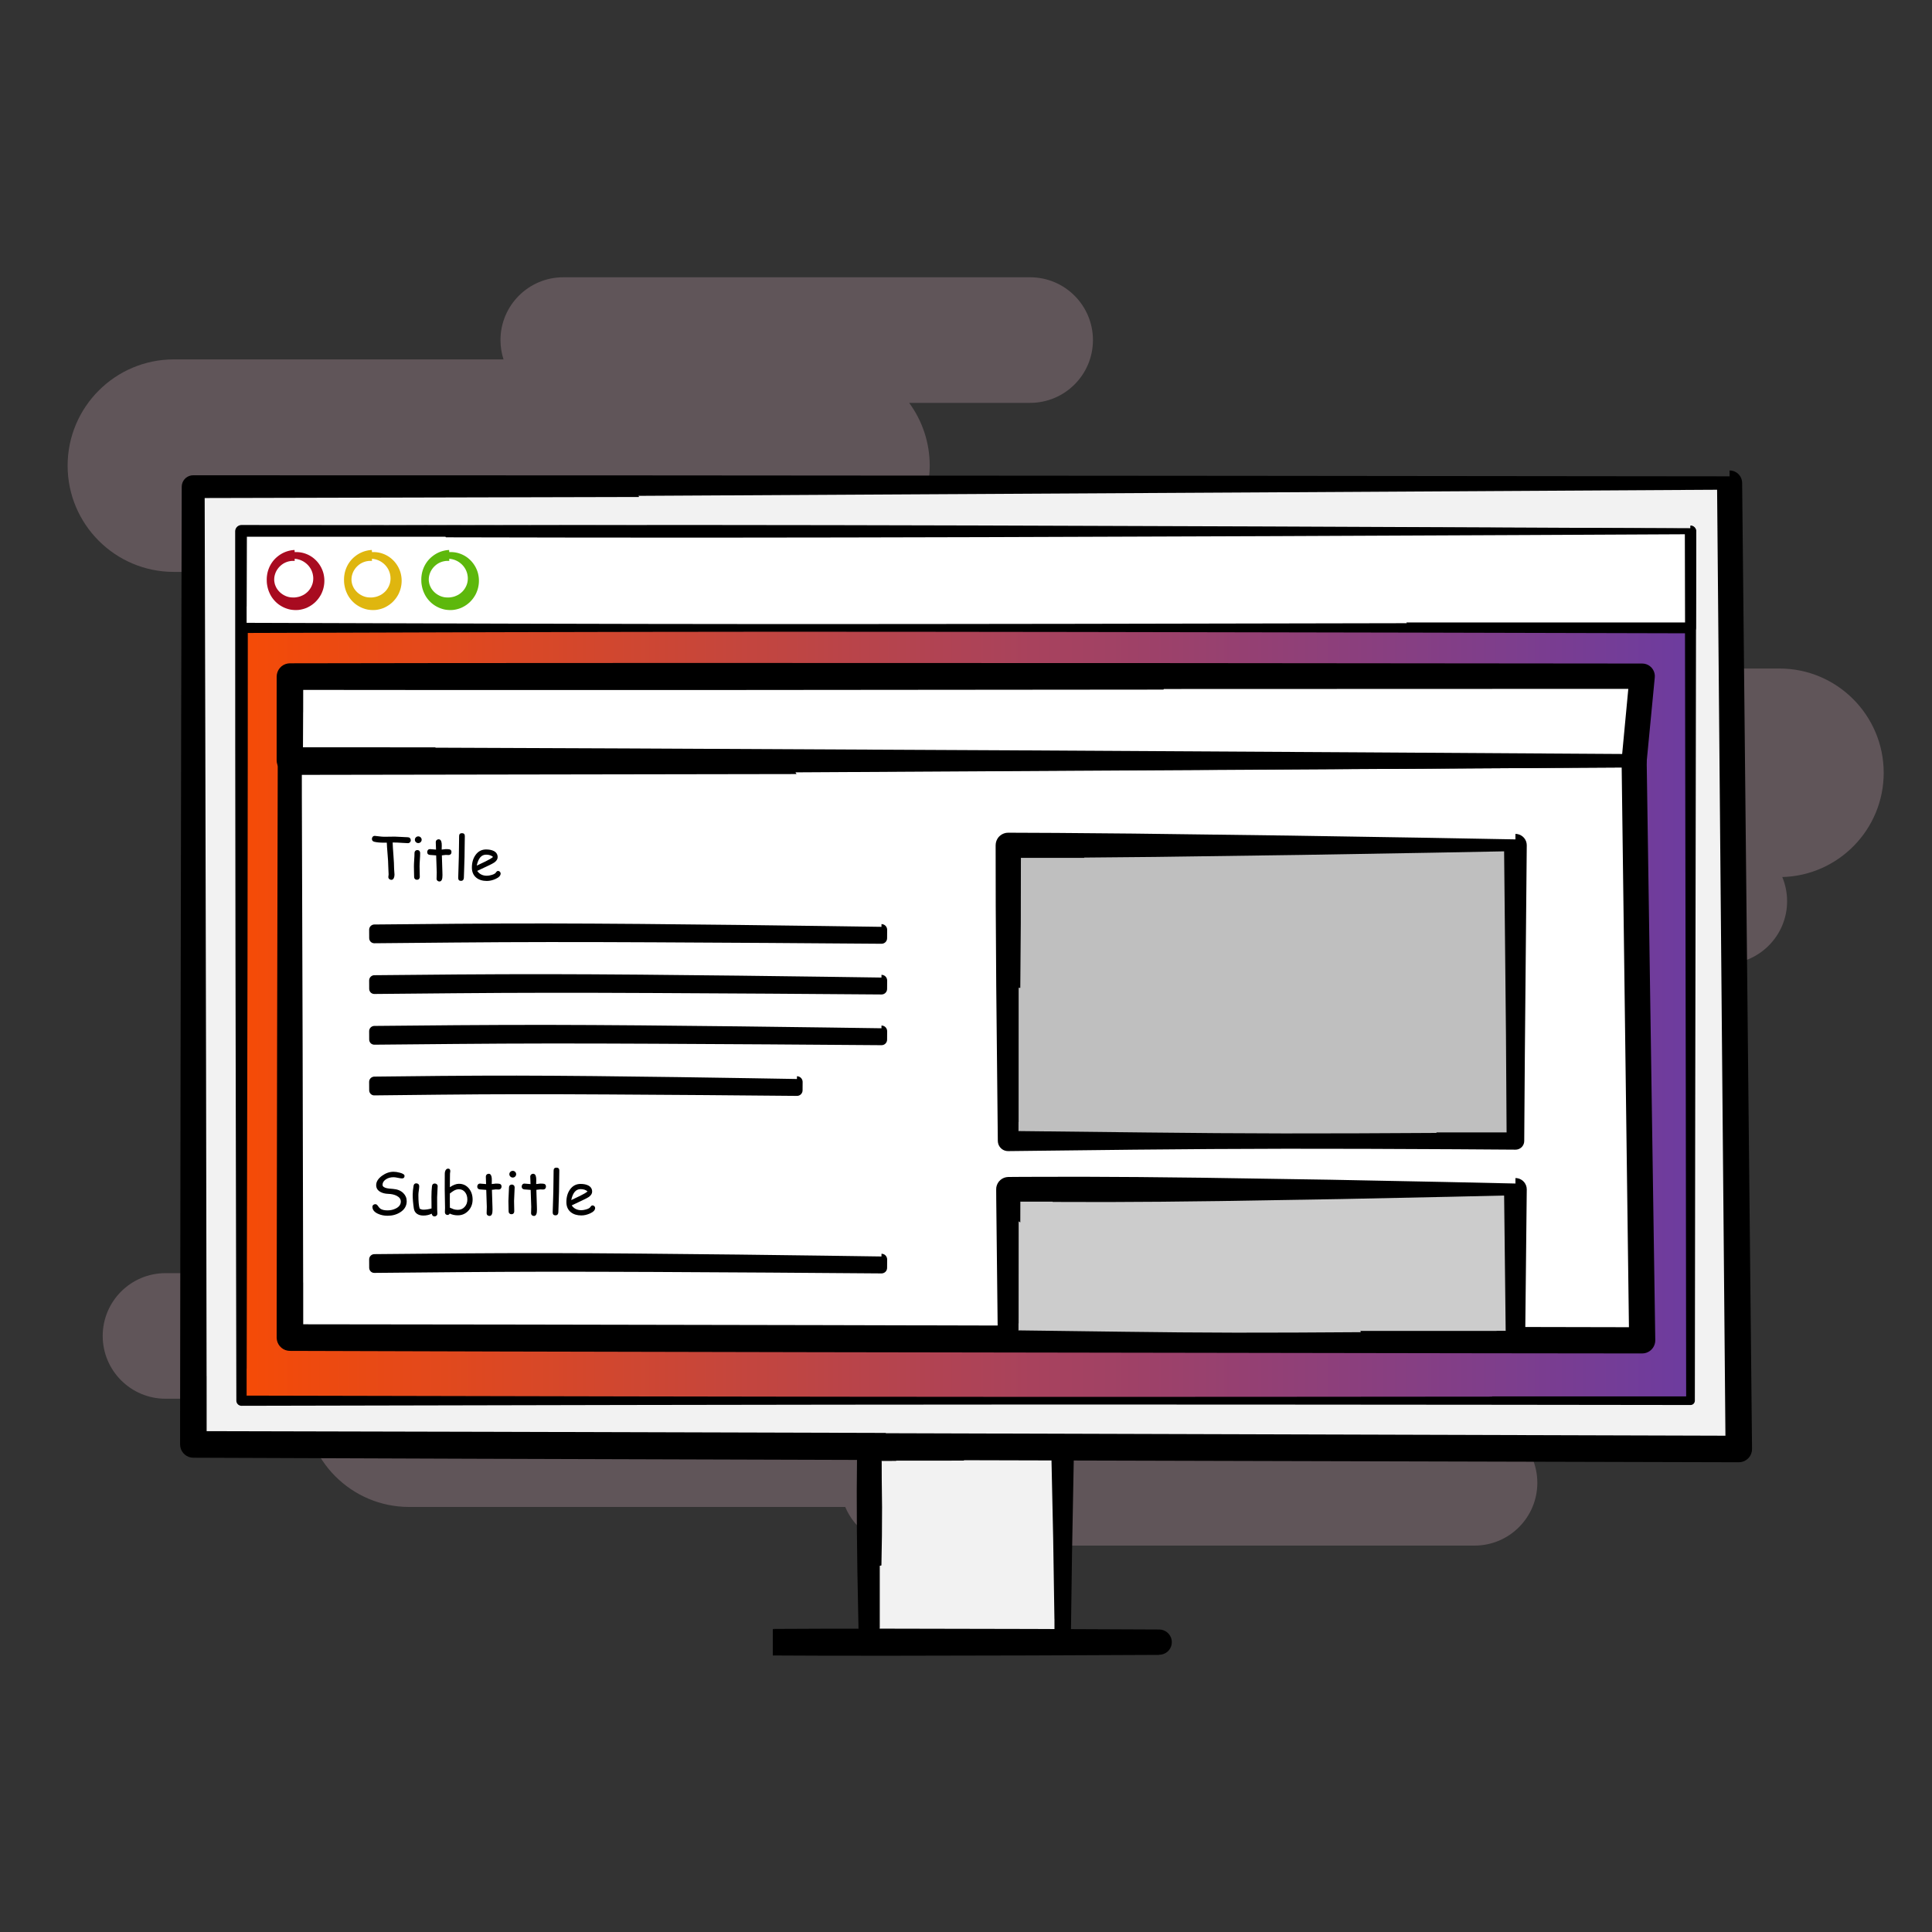 <?xml version="1.0" encoding="UTF-8" standalone="no"?><!DOCTYPE svg PUBLIC "-//W3C//DTD SVG 1.1//EN" "http://www.w3.org/Graphics/SVG/1.1/DTD/svg11.dtd"><svg width="100%" height="100%" viewBox="0 0 100 100" version="1.1" xmlns="http://www.w3.org/2000/svg" xmlns:xlink="http://www.w3.org/1999/xlink" xml:space="preserve" xmlns:serif="http://www.serif.com/" style="fill-rule:evenodd;clip-rule:evenodd;stroke-linejoin:round;stroke-miterlimit:2;"><rect x="0" y="0" width="100" height="100" fill="#333333" stroke="none"/><rect id="_9" serif:id="9" x="0" y="0" width="100" height="100" style="fill:none;"/><path d="M57.213,65.898c1.794,0 3.25,1.456 3.25,3.25c0,1.793 -1.456,3.25 -3.25,3.25l-6.217,0c0.003,0.068 0.004,0.136 0.004,0.204c0,0.306 -0.025,0.606 -0.074,0.898l25.396,0c1.794,0 3.25,1.456 3.25,3.25c0,1.794 -1.456,3.25 -3.25,3.25l-29.572,0c-1.351,0 -2.51,-0.826 -3.001,-2l-22.572,0c-2.979,0 -5.398,-2.419 -5.398,-5.398c0,-0.068 0.001,-0.136 0.004,-0.204l-7.217,0c-1.794,0 -3.25,-1.457 -3.25,-3.25c0,-1.794 1.456,-3.25 3.25,-3.25l48.647,0Z" style="fill:#c8a3b0;fill-opacity:0.3;"/><path d="M92.102,34.602c2.979,0 5.398,2.419 5.398,5.398c0,2.93 -2.339,5.318 -5.25,5.396c0.161,0.385 0.25,0.808 0.25,1.252c0,1.793 -1.456,3.25 -3.25,3.25l-48.647,0c-1.794,0 -3.25,-1.457 -3.25,-3.25c0,-1.794 1.456,-3.25 3.25,-3.25l2.954,0c-0.753,-0.928 -1.204,-2.111 -1.204,-3.398c0,-2.979 2.418,-5.398 5.397,-5.398l44.352,0Z" style="fill:#c8a3b0;fill-opacity:0.3;"/><path d="M53.321,14.352c1.794,0 3.25,1.457 3.25,3.25c0,1.794 -1.456,3.25 -3.25,3.25l-6.263,0c0.669,0.911 1.064,2.035 1.064,3.25c0,3.036 -2.465,5.5 -5.5,5.5l-33.622,0c-3.036,0 -5.5,-2.464 -5.5,-5.5c0,-3.035 2.464,-5.5 5.5,-5.5l17.062,0c-0.102,-0.315 -0.157,-0.651 -0.157,-1c0,-1.793 1.456,-3.25 3.25,-3.25l24.166,0Z" style="fill:#c8a3b0;fill-opacity:0.3;"/><rect x="45" y="75" width="10" height="10" style="fill:#f2f2f2;"/><path d="M55.102,74.421l0.099,0.027l0.093,0.043l0.084,0.059l0.072,0.072l0.059,0.084l0.043,0.093l0.027,0.099l0.009,0.102l-0.1,5.372l-0.064,4.628l-0.005,0.036l-0.004,0.037l-0.021,0.07l-0.033,0.066l-0.043,0.058l-0.052,0.05l0,0l-0.06,0.04l-0.066,0.028l-0.069,0.017l-0.071,0.004l-0.543,-0.004l-2.238,-0.005l-2.095,0.015l-2.143,0.032l-2.981,0.063l-0.089,-0.003l-0.088,-0.019l-0.084,-0.033l-0.077,-0.049l-0.068,-0.062l-0.001,0l-0.053,-0.068l-0.004,-0.005l-0.044,-0.083l-0.029,-0.09l-0.013,-0.095l-0.072,-3.632l-0.026,-2.124l-0.007,-2.067l0.017,-2.055l0.002,-0.122l0.013,-0.11l0.032,-0.105l0.05,-0.097l0.065,-0.087l0.078,-0.075l0.001,0.001l0.09,-0.058l0.098,-0.042l0.104,-0.024l0.063,-0.003l0.042,-0.001l4.037,0.101l3.613,0.113l2.233,0.079l0.117,0.004l0,-0.284l0.102,0.009Zm-2.156,0.966l-3.096,0.113l0.055,0.101l-3.523,0.003l0.012,0.013l-0.775,0.002l0.017,0.017l0.002,0.883l0.017,1.489l-0.007,1.484l-0.026,1.534l-0.086,0.02l0,3.209l-0.005,0.004l-0.001,0.211l-0.023,0.023l3.01,0.063l1.615,0.032l1.594,0.015l1.699,-0.005l-0.009,-0.012l1.17,0l-0.007,-0.007l-0.001,-0.781l-0.002,-0.002l-0.064,-4.151l-0.093,-4.317l-1.473,0.059Z"/><path d="M53.286,84.314l6.714,0.029l0.114,0.01l0.11,0.03l0.104,0.049l0.093,0.066l0.081,0.081l0.065,0.094l0.048,0.103l0.029,0.11l0.009,0.114l-0.01,0.113l-0.03,0.11l-0.048,0.103l-0.066,0.093l-0.08,0.08l-0.093,0.065l-0.103,0.047l-0.11,0.029l-0.113,0.01l0,0.007l-6.714,0.029l-7.276,0.015l-3.461,-0.003l-2.547,-0.011l-0.002,0l0,-1.362l0.129,0.001l-0.01,-0.003l-0.119,-0.01l0.002,0l2.547,-0.011l3.461,-0.003l7.276,0.015Z"/><path d="M89.523,25l-79.523,0.188l0.008,49.575l79.992,0.237l-0.477,-50Z" style="fill:#f2f2f2;"/><path d="M88.567,25.351l-23.765,0.138l-31.76,0.176l0.043,0.059l-22.494,0.054l0.003,0.003l0.032,12.172l0.039,17.019l0.028,16.262l0.002,-0.001l0.001,2.844l0,-0.001l14.734,0.034l20.42,0.058l-0.002,0.015l42.946,0.127l0,0l0.514,0.002l0,0.001l-0.431,-48.964l-0.31,0.002Zm1.067,-0.991l0.109,0.029l0.102,0.047l0.093,0.064l0.08,0.079l0.066,0.092l0.048,0.102l0.03,0.109l0.011,0.112l0.512,49.999l-0.007,0.109l-0.025,0.105l-0.04,0.101l-0.056,0.093l-0.07,0.082l-0.083,0.071l0,0l-0.092,0.057l-0.065,0.027l-0.035,0.015l-0.106,0.025l-0.108,0.008l-44.327,-0.117l-21.309,-0.065l-14.356,-0.053l-0.119,-0.011l-0.116,-0.031l-0.108,-0.051l-0.098,-0.069l-0.084,-0.085l0,0l-0.068,-0.098l-0.051,-0.109l-0.03,-0.115l-0.011,-0.119l0.001,-2.048l0.023,-17.409l0.033,-18.174l0.028,-11.944l0.01,-0.102l0.027,-0.1l0.044,-0.093l0.06,-0.084l0.072,-0.073l0.001,0l0.084,-0.058l0.093,-0.043l0.099,-0.027l0.103,-0.008l21.948,0.005l32.407,0.024l24.195,0.025l0.974,0.001l0,0.345l-0.001,-0.649l0.112,0.009Z"/><rect x="12.5" y="27.5" width="75" height="45" style="fill:url(#_Linear1);"/><path d="M86.863,27.654l-12.149,0.039l-19.631,0.057l-22.393,0.052l-10.966,0.017l0.006,0.007l-8.904,0l0.001,0.001l0,1.232l-0.003,10.099l-0.013,10.38l-0.043,21.305l-0.003,0.002l0,1.39l-0.001,0.001l20.073,0.042l10.564,0.016l10.329,0.008l11.037,-0.003l12.467,-0.01l-0.009,-0.013l10.051,0l-0.001,-0.001l-0.019,-15.633l-0.05,-28.989l-0.343,0.001Zm0.688,-0.443l0.049,0.013l0.047,0.022l0.042,0.029l0.036,0.036l0.029,0.042l0.022,0.047l0.013,0.049l0.005,0.051l-0.05,29.626l-0.019,15.374l-0.004,0.039l-0.01,0.038l-0.017,0.035l-0.022,0.032l-0.028,0.028l0,0l-0.032,0.022l-0.036,0.016l-0.037,0.01l-0.039,0.003l-9.747,-0.012l-12.709,-0.01l-11.245,-0.003l-10.525,0.008l-10.772,0.016l-20.002,0.042l-0.046,-0.004l-0.044,-0.012l-0.042,-0.019l-0.038,-0.026l-0.033,-0.033l0,0l-0.027,-0.037l-0.019,-0.042l-0.013,-0.045l-0.004,-0.046l-0.002,-0.938l-0.043,-22.044l-0.013,-10.768l-0.003,-10.478l0,-0.772l0.005,-0.057l0.015,-0.055l0.024,-0.051l0.033,-0.047l0.04,-0.04l0,0l0.047,-0.032l0.051,-0.024l0.055,-0.015l0.057,-0.005l8.502,0.007l11.099,0.017l22.657,0.052l19.838,0.057l12.261,0.039l0.643,0.002l0,-0.142l0.051,0.005Z"/><path d="M84.583,39.375l-69.583,0.113l0.007,29.745l69.993,0.142l-0.417,-30Z" style="fill:#fff;"/><path d="M83.848,39.725l-18.269,0.111l-24.406,0.141l0.056,0.088l-25.609,0.042l0.003,0.003l0.001,1.129l0.04,12.874l0.028,12.278l0.002,-0.002l0.001,2.157l0.001,-0.001l11.297,0.014l15.668,0.029l32.952,0.082l0.006,0.008l8.694,0.018l0.001,0.001l-0.376,-28.973l-0.09,0.001Zm0.846,-0.99l0.108,0.029l0.103,0.047l0.092,0.064l0.08,0.078l0.065,0.092l0.049,0.101l0.03,0.108l0.011,0.112l0.445,30l-0.007,0.107l-0.024,0.104l-0.04,0.1l-0.055,0.092l-0.069,0.082l0,0l-0.081,0.071l-0.091,0.056l-0.1,0.042l-0.104,0.025l-0.107,0.009l-8.108,-0.009l-34.592,-0.056l-16.453,-0.036l-10.84,-0.032l-0.12,-0.011l-0.115,-0.031l-0.109,-0.051l-0.097,-0.069l-0.085,-0.085l0,0l-0.068,-0.098l-0.051,-0.109l-0.03,-0.115l-0.011,-0.119l0.001,-1.418l0.022,-13.748l0.033,-14.353l0.001,-0.226l0.01,-0.108l0.029,-0.104l0.046,-0.098l0.062,-0.088l0.077,-0.077l0,0.001l0.089,-0.062l0.098,-0.045l0.104,-0.027l0.107,-0.009l25.211,0.045l24.975,0.06l18.647,0.052l0.75,0.002l0.001,0.345l-0.001,-0.649l0.112,0.009Z"/><rect x="12.5" y="27.5" width="75" height="5" style="fill:#fff;"/><path d="M87.075,27.654l-8.099,0.039l-13.087,0.057l-14.929,0.052l-7.311,0.017l-6.76,0.008l-6.806,-0.003l-7.002,-0.013l-0.027,-0.031l-10.274,0l-0.001,-0.001l-0.011,3.616l-0.003,0.002l0,0.838l-0.002,0.002l13.369,0.041l7.037,0.016l6.884,0.008l7.359,-0.003l8.315,-0.01l17.09,-0.033l-0.023,-0.037l14.425,0l-0.001,-0.001l-0.011,-4.564l-0.132,0Zm0.476,-0.443l0.049,0.013l0.047,0.022l0.042,0.029l0.036,0.036l0.029,0.042l0.022,0.047l0.013,0.049l0.005,0.051l-0.012,5l-0.004,0.049l-0.013,0.047l-0.021,0.045l-0.029,0.04l-0.034,0.034l0,0l-0.041,0.028l-0.044,0.02l-0.047,0.013l-0.049,0.004l-14.228,-0.036l-17.438,-0.033l-8.472,-0.01l-7.497,-0.003l-7.017,0.008l-7.181,0.016l-13.167,0.041l-0.046,-0.003l-0.044,-0.012l-0.042,-0.019l-0.038,-0.026l-0.033,-0.033l0,0l-0.027,-0.037l-0.02,-0.042l-0.012,-0.045l-0.004,-0.046l-0.002,-0.634l-0.011,-4.366l0.004,-0.048l0.012,-0.048l0.021,-0.044l0.027,-0.04l0.035,-0.035l0,0l0.04,-0.028l0.044,-0.021l0.047,-0.013l0.049,-0.005l9.881,-0.029l7.069,-0.013l6.878,-0.003l6.84,0.008l7.4,0.017l15.104,0.052l13.225,0.057l8.175,0.039l0.428,0.002l0,-0.142l0.051,0.005Z"/><path d="M15.25,28.526l0.002,0.051l0.029,-0.001l0.006,0l0.036,-0.001l0.037,0l0.036,0.001l0.036,0.003l0.036,0.003l0.036,0.003l0.036,0.005l0.035,0.006l0.035,0.006l0.035,0.008l0.035,0.008l0.035,0.009l0.034,0.01l0.034,0.011l0.033,0.012l0.033,0.012l0.033,0.013l0.033,0.014l0.032,0.015l0.032,0.016l0.031,0.016l0.031,0.017l0.014,0.008l0.017,0.01l0.03,0.019l0.03,0.019l0.029,0.02l0.029,0.021l0.028,0.022l0.028,0.022l0.027,0.023l0.026,0.024l0.027,0.024l0.025,0.025l0.025,0.025l0.025,0.026l0.023,0.027l0.024,0.028l0.022,0.028l0.022,0.028l0.021,0.029l0.021,0.03l0.02,0.031l0.019,0.03l0.019,0.032l0.018,0.032l0.017,0.032l0.016,0.033l0.016,0.034l0.015,0.034l0.014,0.034l0.013,0.035l0.013,0.036l0.009,0.028l0.002,0.008l0.011,0.036l0.009,0.037l0.009,0.037l0.007,0.038l0.007,0.037l0.006,0.039l0.005,0.038l0.004,0.039l0.003,0.039l0.002,0.04l0.001,0.04l0,0.039l-0.001,0.039l-0.002,0.039l-0.003,0.039l-0.004,0.039l-0.005,0.039l-0.006,0.038l-0.007,0.038l-0.007,0.038l-0.009,0.037l-0.009,0.037l-0.011,0.037l-0.011,0.037l-0.013,0.036l-0.013,0.036l-0.014,0.035l-0.014,0.035l-0.016,0.035l-0.016,0.034l-0.007,0.013l-0.011,0.021l-0.018,0.033l-0.02,0.032l-0.02,0.032l-0.02,0.032l-0.022,0.031l-0.022,0.031l-0.023,0.03l-0.024,0.029l-0.024,0.029l-0.025,0.028l-0.026,0.028l-0.026,0.027l-0.027,0.027l-0.028,0.026l-0.005,0.004l-0.024,0.02l-0.029,0.025l-0.03,0.023l-0.03,0.023l-0.031,0.022l-0.032,0.021l-0.032,0.021l-0.033,0.02l-0.033,0.019l-0.034,0.018l-0.034,0.018l-0.035,0.017l-0.035,0.016l-0.01,0.004l-0.026,0.01l-0.036,0.013l-0.037,0.013l-0.038,0.012l-0.037,0.01l-0.038,0.01l-0.039,0.009l-0.038,0.008l-0.039,0.007l-0.039,0.006l-0.04,0.005l-0.003,0l-0.037,0.003l-0.04,0.002l-0.04,0.001l-0.04,0l-0.041,-0.001l-0.04,-0.002l-0.041,-0.003l-0.039,-0.004l-0.04,-0.005l-0.039,-0.006l-0.013,-0.002l-0.026,-0.005l-0.038,-0.009l-0.038,-0.009l-0.038,-0.011l-0.037,-0.012l-0.036,-0.012l-0.036,-0.013l-0.036,-0.014l-0.035,-0.015l-0.034,-0.015l-0.034,-0.017l-0.034,-0.017l-0.033,-0.018l-0.032,-0.019l-0.032,-0.019l-0.031,-0.02l-0.031,-0.021l-0.03,-0.021l-0.029,-0.022l-0.029,-0.023l-0.025,-0.021l-0.003,-0.003l-0.028,-0.024l-0.026,-0.025l-0.026,-0.025l-0.026,-0.026l-0.024,-0.027l-0.024,-0.027l-0.024,-0.027l-0.022,-0.028l-0.022,-0.029l-0.022,-0.029l-0.02,-0.029l-0.02,-0.03l-0.019,-0.031l-0.018,-0.03l-0.018,-0.032l-0.016,-0.031l-0.016,-0.032l-0.015,-0.033l-0.015,-0.032l-0.005,-0.014l-0.009,-0.019l-0.013,-0.033l-0.012,-0.034l-0.012,-0.034l-0.011,-0.034l-0.01,-0.034l-0.009,-0.035l-0.009,-0.035l-0.007,-0.035l-0.003,-0.015l-0.004,-0.02l-0.007,-0.036l-0.006,-0.036l-0.005,-0.036l-0.004,-0.036l-0.003,-0.036l-0.002,-0.037l-0.001,-0.037l0,-0.027l-0.001,-0.01l-0.001,-0.037l0.001,-0.037l0.001,-0.037l0.002,-0.037l0.003,-0.036l0.004,-0.037l0.005,-0.036l0.002,-0.018l0.003,-0.018l0.006,-0.035l0.007,-0.036l0.007,-0.035l0.009,-0.035l0.009,-0.034l0.01,-0.034l0.011,-0.034l0.012,-0.034l0.012,-0.033l0.005,-0.011l0.008,-0.022l0.014,-0.033l0.014,-0.032l0.016,-0.032l0.016,-0.031l0.016,-0.031l0.018,-0.031l0.018,-0.03l0.019,-0.03l0.02,-0.029l0.02,-0.029l0.021,-0.029l0.022,-0.028l0.022,-0.027l0.023,-0.027l0.024,-0.026l0.024,-0.026l0.025,-0.025l0.026,-0.025l0.026,-0.024l0.027,-0.023l0.027,-0.023l0.01,-0.008l0.018,-0.014l0.029,-0.022l0.029,-0.022l0.029,-0.02l0.03,-0.02l0.031,-0.019l0.031,-0.019l0.032,-0.018l0.032,-0.017l0.033,-0.016l0.033,-0.016l0.034,-0.014l0.034,-0.015l0.035,-0.013l0.035,-0.012l0.036,-0.012l0.036,-0.01l0.036,-0.01l0.037,-0.009l0.038,-0.008l0.037,-0.008l0.038,-0.006l0.039,-0.005l0.039,-0.005l0.039,-0.003l0.035,-0.002l0.004,0.059Zm0.004,0.507l-0.029,-0.001l-0.025,-0.001l-0.025,0l-0.025,0l-0.025,0.001l-0.024,0.001l-0.025,0.002l-0.024,0.003l-0.024,0.004l-0.024,0.004l-0.024,0.004l-0.024,0.005l-0.024,0.006l-0.023,0.006l-0.023,0.007l-0.024,0.008l-0.023,0.008l-0.022,0.008l-0.023,0.009l-0.022,0.01l-0.022,0.01l-0.022,0.011l-0.022,0.012l-0.021,0.011l-0.021,0.013l-0.013,0.008l-0.008,0.005l-0.02,0.014l-0.02,0.014l-0.02,0.015l-0.019,0.015l-0.019,0.016l-0.018,0.016l-0.019,0.016l-0.017,0.017l-0.018,0.018l-0.017,0.018l-0.017,0.018l-0.016,0.019l-0.016,0.019l-0.015,0.02l-0.015,0.02l-0.014,0.02l-0.014,0.021l-0.014,0.022l-0.013,0.021l-0.012,0.022l-0.012,0.022l-0.008,0.015l-0.004,0.008l-0.01,0.023l-0.01,0.024l-0.01,0.024l-0.008,0.024l-0.009,0.025l-0.007,0.024l-0.007,0.025l-0.007,0.026l-0.006,0.025l-0.002,0.013l-0.003,0.013l-0.004,0.026l-0.003,0.027l-0.003,0.027l-0.002,0.027l-0.001,0.027l0,0.027l0,0.027l0,0.008l0.001,0.019l0.003,0.027l0.004,0.027l0.004,0.026l0.004,0.026l0.006,0.026l0.006,0.026l0.006,0.025l0.004,0.014l0.004,0.011l0.009,0.024l0.009,0.024l0.01,0.024l0.01,0.023l0.011,0.023l0.011,0.023l0.012,0.022l0.012,0.022l0.008,0.012l0.005,0.009l0.014,0.021l0.015,0.02l0.014,0.02l0.016,0.02l0.015,0.019l0.016,0.018l0.017,0.019l0.017,0.017l0.017,0.018l0.017,0.016l0.018,0.017l0.018,0.016l0.019,0.015l0.019,0.015l0.019,0.014l0.02,0.014l0.019,0.014l0.02,0.012l0.021,0.013l0.002,0.001l0.018,0.011l0.021,0.011l0.021,0.011l0.021,0.011l0.021,0.01l0.022,0.009l0.021,0.009l0.022,0.008l0.022,0.008l0.023,0.007l0.022,0.007l0.023,0.006l0.022,0.006l0.023,0.005l0.023,0.004l0.023,0.004l0.023,0.003l0.024,0.003l0.023,0.002l0.024,0.001l0.015,0.001l0.008,0l0.024,0.002l0.023,0l0.024,0l0.024,0l0.024,-0.001l0.024,-0.002l0.024,-0.003l0.023,-0.003l0.023,-0.003l0.021,-0.004l0.002,0l0.023,-0.004l0.022,-0.004l0.023,-0.005l0.022,-0.005l0.022,-0.006l0.021,-0.006l0.022,-0.007l0.021,-0.007l0.021,-0.008l0.02,-0.009l0.015,-0.006l0.006,-0.002l0.02,-0.009l0.021,-0.009l0.02,-0.009l0.019,-0.01l0.02,-0.01l0.019,-0.011l0.019,-0.011l0.019,-0.012l0.018,-0.012l0.018,-0.013l0.018,-0.013l0.018,-0.014l0.014,-0.011l0.003,-0.003l0.017,-0.013l0.017,-0.015l0.016,-0.015l0.017,-0.015l0.015,-0.015l0.016,-0.016l0.015,-0.017l0.015,-0.017l0.014,-0.017l0.014,-0.017l0.013,-0.018l0.014,-0.018l0.012,-0.019l0.013,-0.019l0.007,-0.011l0.005,-0.008l0.011,-0.019l0.012,-0.02l0.011,-0.02l0.01,-0.02l0.01,-0.021l0.009,-0.021l0.009,-0.021l0.009,-0.021l0.008,-0.022l0.007,-0.022l0.007,-0.023l0.007,-0.022l0.006,-0.023l0.005,-0.024l0.005,-0.023l0.004,-0.024l0.004,-0.024l0.003,-0.024l0.002,-0.025l0.002,-0.025l0.001,-0.025l0.001,-0.025l0,-0.025l-0.001,-0.024l-0.001,-0.025l-0.002,-0.024l-0.003,-0.024l-0.003,-0.024l-0.004,-0.024l-0.004,-0.024l-0.001,-0.005l-0.004,-0.019l-0.005,-0.023l-0.005,-0.024l-0.007,-0.023l-0.007,-0.023l-0.007,-0.023l-0.008,-0.023l-0.009,-0.022l-0.009,-0.023l-0.009,-0.022l-0.011,-0.022l-0.01,-0.021l-0.012,-0.022l-0.011,-0.021l-0.013,-0.02l-0.013,-0.021l-0.013,-0.02l-0.014,-0.02l-0.014,-0.02l-0.015,-0.019l-0.015,-0.019l-0.016,-0.019l-0.016,-0.018l-0.017,-0.018l-0.017,-0.018l-0.018,-0.017l-0.018,-0.017l-0.018,-0.016l-0.019,-0.016l-0.02,-0.016l-0.01,-0.008l-0.009,-0.007l-0.02,-0.015l-0.021,-0.014l-0.021,-0.014l-0.021,-0.014l-0.022,-0.013l-0.022,-0.012l-0.022,-0.012l-0.023,-0.012l-0.024,-0.01l-0.023,-0.011l-0.024,-0.01l-0.024,-0.009l-0.025,-0.009l-0.025,-0.008l-0.025,-0.007l-0.026,-0.007l-0.026,-0.007l-0.026,-0.005l-0.027,-0.006l-0.026,-0.004l-0.028,-0.004l-0.027,-0.003l-0.005,0l-0.021,-0.002l0.002,0.11Z" style="fill:#a80b20;"/><path d="M19.25,28.526l0.002,0.051l0.029,-0.001l0.006,0l0.036,-0.001l0.037,0l0.036,0.001l0.036,0.003l0.036,0.003l0.036,0.003l0.036,0.005l0.035,0.006l0.035,0.006l0.035,0.008l0.035,0.008l0.035,0.009l0.034,0.01l0.034,0.011l0.033,0.012l0.033,0.012l0.033,0.013l0.033,0.014l0.032,0.015l0.032,0.016l0.031,0.016l0.031,0.017l0.014,0.008l0.017,0.01l0.03,0.019l0.03,0.019l0.029,0.02l0.029,0.021l0.028,0.022l0.028,0.022l0.027,0.023l0.026,0.024l0.027,0.024l0.025,0.025l0.025,0.025l0.025,0.026l0.023,0.027l0.024,0.028l0.022,0.028l0.022,0.028l0.021,0.029l0.021,0.03l0.02,0.031l0.019,0.03l0.019,0.032l0.018,0.032l0.017,0.032l0.016,0.033l0.016,0.034l0.015,0.034l0.014,0.034l0.013,0.035l0.013,0.036l0.009,0.028l0.002,0.008l0.011,0.036l0.009,0.037l0.009,0.037l0.007,0.038l0.007,0.037l0.006,0.039l0.005,0.038l0.004,0.039l0.003,0.039l0.002,0.04l0.001,0.04l0,0.039l-0.001,0.039l-0.002,0.039l-0.003,0.039l-0.004,0.039l-0.005,0.039l-0.006,0.038l-0.007,0.038l-0.007,0.038l-0.009,0.037l-0.009,0.037l-0.011,0.037l-0.011,0.037l-0.013,0.036l-0.013,0.036l-0.014,0.035l-0.014,0.035l-0.016,0.035l-0.016,0.034l-0.007,0.013l-0.011,0.021l-0.018,0.033l-0.02,0.032l-0.02,0.032l-0.02,0.032l-0.022,0.031l-0.022,0.031l-0.023,0.03l-0.024,0.029l-0.024,0.029l-0.025,0.028l-0.026,0.028l-0.026,0.027l-0.027,0.027l-0.028,0.026l-0.005,0.004l-0.024,0.02l-0.029,0.025l-0.03,0.023l-0.03,0.023l-0.031,0.022l-0.032,0.021l-0.032,0.021l-0.033,0.02l-0.033,0.019l-0.034,0.018l-0.034,0.018l-0.035,0.017l-0.035,0.016l-0.01,0.004l-0.026,0.01l-0.036,0.013l-0.037,0.013l-0.038,0.012l-0.037,0.01l-0.038,0.01l-0.039,0.009l-0.038,0.008l-0.039,0.007l-0.039,0.006l-0.04,0.005l-0.003,0l-0.037,0.003l-0.04,0.002l-0.04,0.001l-0.04,0l-0.041,-0.001l-0.04,-0.002l-0.041,-0.003l-0.039,-0.004l-0.04,-0.005l-0.039,-0.006l-0.013,-0.002l-0.026,-0.005l-0.038,-0.009l-0.038,-0.009l-0.038,-0.011l-0.037,-0.012l-0.036,-0.012l-0.036,-0.013l-0.036,-0.014l-0.035,-0.015l-0.034,-0.015l-0.034,-0.017l-0.034,-0.017l-0.033,-0.018l-0.032,-0.019l-0.032,-0.019l-0.031,-0.02l-0.031,-0.021l-0.03,-0.021l-0.029,-0.022l-0.029,-0.023l-0.025,-0.021l-0.003,-0.003l-0.028,-0.024l-0.026,-0.025l-0.026,-0.025l-0.026,-0.026l-0.024,-0.027l-0.024,-0.027l-0.024,-0.027l-0.022,-0.028l-0.022,-0.029l-0.022,-0.029l-0.02,-0.029l-0.02,-0.03l-0.019,-0.031l-0.018,-0.03l-0.018,-0.032l-0.016,-0.031l-0.016,-0.032l-0.015,-0.033l-0.015,-0.032l-0.005,-0.014l-0.009,-0.019l-0.013,-0.033l-0.012,-0.034l-0.012,-0.034l-0.011,-0.034l-0.01,-0.034l-0.009,-0.035l-0.009,-0.035l-0.007,-0.035l-0.003,-0.015l-0.004,-0.02l-0.007,-0.036l-0.006,-0.036l-0.005,-0.036l-0.004,-0.036l-0.003,-0.036l-0.002,-0.037l-0.001,-0.037l0,-0.027l-0.001,-0.01l-0.001,-0.037l0.001,-0.037l0.001,-0.037l0.002,-0.037l0.003,-0.036l0.004,-0.037l0.005,-0.036l0.002,-0.018l0.003,-0.018l0.006,-0.035l0.007,-0.036l0.007,-0.035l0.009,-0.035l0.009,-0.034l0.01,-0.034l0.011,-0.034l0.012,-0.034l0.012,-0.033l0.005,-0.011l0.008,-0.022l0.014,-0.033l0.014,-0.032l0.016,-0.032l0.016,-0.031l0.016,-0.031l0.018,-0.031l0.018,-0.03l0.019,-0.03l0.02,-0.029l0.02,-0.029l0.021,-0.029l0.022,-0.028l0.022,-0.027l0.023,-0.027l0.024,-0.026l0.024,-0.026l0.025,-0.025l0.026,-0.025l0.026,-0.024l0.027,-0.023l0.027,-0.023l0.01,-0.008l0.018,-0.014l0.029,-0.022l0.029,-0.022l0.029,-0.02l0.03,-0.02l0.031,-0.019l0.031,-0.019l0.032,-0.018l0.032,-0.017l0.033,-0.016l0.033,-0.016l0.034,-0.014l0.034,-0.015l0.035,-0.013l0.035,-0.012l0.036,-0.012l0.036,-0.01l0.036,-0.01l0.037,-0.009l0.038,-0.008l0.037,-0.008l0.038,-0.006l0.039,-0.005l0.039,-0.005l0.039,-0.003l0.035,-0.002l0.004,0.059Zm0.004,0.507l-0.029,-0.001l-0.025,-0.001l-0.025,0l-0.025,0l-0.025,0.001l-0.024,0.001l-0.025,0.002l-0.024,0.003l-0.024,0.004l-0.024,0.004l-0.024,0.004l-0.024,0.005l-0.024,0.006l-0.023,0.006l-0.023,0.007l-0.024,0.008l-0.023,0.008l-0.022,0.008l-0.023,0.009l-0.022,0.01l-0.022,0.01l-0.022,0.011l-0.022,0.012l-0.021,0.011l-0.021,0.013l-0.013,0.008l-0.008,0.005l-0.02,0.014l-0.02,0.014l-0.02,0.015l-0.019,0.015l-0.019,0.016l-0.018,0.016l-0.019,0.016l-0.017,0.017l-0.018,0.018l-0.017,0.018l-0.017,0.018l-0.016,0.019l-0.016,0.019l-0.015,0.02l-0.015,0.02l-0.014,0.02l-0.014,0.021l-0.014,0.022l-0.013,0.021l-0.012,0.022l-0.012,0.022l-0.008,0.015l-0.004,0.008l-0.01,0.023l-0.01,0.024l-0.01,0.024l-0.008,0.024l-0.009,0.025l-0.007,0.024l-0.007,0.025l-0.007,0.026l-0.006,0.025l-0.002,0.013l-0.003,0.013l-0.004,0.026l-0.003,0.027l-0.003,0.027l-0.002,0.027l-0.001,0.027l0,0.027l0,0.027l0,0.008l0.001,0.019l0.003,0.027l0.004,0.027l0.004,0.026l0.004,0.026l0.006,0.026l0.006,0.026l0.006,0.025l0.004,0.014l0.004,0.011l0.009,0.024l0.009,0.024l0.01,0.024l0.01,0.023l0.011,0.023l0.011,0.023l0.012,0.022l0.012,0.022l0.008,0.012l0.005,0.009l0.014,0.021l0.015,0.02l0.014,0.02l0.016,0.02l0.015,0.019l0.016,0.018l0.017,0.019l0.017,0.017l0.017,0.018l0.017,0.016l0.018,0.017l0.018,0.016l0.019,0.015l0.019,0.015l0.019,0.014l0.02,0.014l0.019,0.014l0.02,0.012l0.021,0.013l0.002,0.001l0.018,0.011l0.021,0.011l0.021,0.011l0.021,0.011l0.021,0.01l0.022,0.009l0.021,0.009l0.022,0.008l0.022,0.008l0.023,0.007l0.022,0.007l0.023,0.006l0.022,0.006l0.023,0.005l0.023,0.004l0.023,0.004l0.023,0.003l0.024,0.003l0.023,0.002l0.024,0.001l0.015,0.001l0.008,0l0.024,0.002l0.023,0l0.024,0l0.024,0l0.024,-0.001l0.024,-0.002l0.024,-0.003l0.023,-0.003l0.023,-0.003l0.021,-0.004l0.002,0l0.023,-0.004l0.022,-0.004l0.023,-0.005l0.022,-0.005l0.022,-0.006l0.021,-0.006l0.022,-0.007l0.021,-0.007l0.021,-0.008l0.02,-0.009l0.015,-0.006l0.006,-0.002l0.02,-0.009l0.021,-0.009l0.02,-0.009l0.019,-0.01l0.02,-0.01l0.019,-0.011l0.019,-0.011l0.019,-0.012l0.018,-0.012l0.018,-0.013l0.018,-0.013l0.018,-0.014l0.014,-0.011l0.003,-0.003l0.017,-0.013l0.017,-0.015l0.016,-0.015l0.017,-0.015l0.015,-0.015l0.016,-0.016l0.015,-0.017l0.015,-0.017l0.014,-0.017l0.014,-0.017l0.013,-0.018l0.014,-0.018l0.012,-0.019l0.013,-0.019l0.007,-0.011l0.005,-0.008l0.011,-0.019l0.012,-0.02l0.011,-0.02l0.01,-0.02l0.01,-0.021l0.009,-0.021l0.009,-0.021l0.009,-0.021l0.008,-0.022l0.007,-0.022l0.007,-0.023l0.007,-0.022l0.006,-0.023l0.005,-0.024l0.005,-0.023l0.004,-0.024l0.004,-0.024l0.003,-0.024l0.002,-0.025l0.002,-0.025l0.001,-0.025l0.001,-0.025l0,-0.025l-0.001,-0.024l-0.001,-0.025l-0.002,-0.024l-0.003,-0.024l-0.003,-0.024l-0.004,-0.024l-0.004,-0.024l-0.001,-0.005l-0.004,-0.019l-0.005,-0.023l-0.005,-0.024l-0.007,-0.023l-0.007,-0.023l-0.007,-0.023l-0.008,-0.023l-0.009,-0.022l-0.009,-0.023l-0.009,-0.022l-0.011,-0.022l-0.01,-0.021l-0.012,-0.022l-0.011,-0.021l-0.013,-0.02l-0.013,-0.021l-0.013,-0.02l-0.014,-0.02l-0.014,-0.02l-0.015,-0.019l-0.015,-0.019l-0.016,-0.019l-0.016,-0.018l-0.017,-0.018l-0.017,-0.018l-0.018,-0.017l-0.018,-0.017l-0.018,-0.016l-0.019,-0.016l-0.02,-0.016l-0.01,-0.008l-0.009,-0.007l-0.02,-0.015l-0.021,-0.014l-0.021,-0.014l-0.021,-0.014l-0.022,-0.013l-0.022,-0.012l-0.022,-0.012l-0.023,-0.012l-0.024,-0.01l-0.023,-0.011l-0.024,-0.01l-0.024,-0.009l-0.025,-0.009l-0.025,-0.008l-0.025,-0.007l-0.026,-0.007l-0.026,-0.007l-0.026,-0.005l-0.027,-0.006l-0.026,-0.004l-0.028,-0.004l-0.027,-0.003l-0.005,0l-0.021,-0.002l0.002,0.11Z" style="fill:#dfb60f;"/><path d="M23.25,28.526l0.002,0.051l0.029,-0.001l0.006,0l0.036,-0.001l0.037,0l0.036,0.001l0.036,0.003l0.036,0.003l0.036,0.003l0.036,0.005l0.035,0.006l0.035,0.006l0.035,0.008l0.035,0.008l0.035,0.009l0.034,0.01l0.034,0.011l0.033,0.012l0.033,0.012l0.033,0.013l0.033,0.014l0.032,0.015l0.032,0.016l0.031,0.016l0.031,0.017l0.014,0.008l0.017,0.01l0.03,0.019l0.03,0.019l0.029,0.02l0.029,0.021l0.028,0.022l0.028,0.022l0.027,0.023l0.026,0.024l0.027,0.024l0.025,0.025l0.025,0.025l0.025,0.026l0.023,0.027l0.024,0.028l0.022,0.028l0.022,0.028l0.021,0.029l0.021,0.03l0.02,0.031l0.019,0.03l0.019,0.032l0.018,0.032l0.017,0.032l0.016,0.033l0.016,0.034l0.015,0.034l0.014,0.034l0.013,0.035l0.013,0.036l0.009,0.028l0.002,0.008l0.011,0.036l0.009,0.037l0.009,0.037l0.007,0.038l0.007,0.037l0.006,0.039l0.005,0.038l0.004,0.039l0.003,0.039l0.002,0.04l0.001,0.04l0,0.039l-0.001,0.039l-0.002,0.039l-0.003,0.039l-0.004,0.039l-0.005,0.039l-0.006,0.038l-0.007,0.038l-0.007,0.038l-0.009,0.037l-0.009,0.037l-0.011,0.037l-0.011,0.037l-0.013,0.036l-0.013,0.036l-0.014,0.035l-0.014,0.035l-0.016,0.035l-0.016,0.034l-0.007,0.013l-0.011,0.021l-0.018,0.033l-0.02,0.032l-0.02,0.032l-0.02,0.032l-0.022,0.031l-0.022,0.031l-0.023,0.03l-0.024,0.029l-0.024,0.029l-0.025,0.028l-0.026,0.028l-0.026,0.027l-0.027,0.027l-0.028,0.026l-0.005,0.004l-0.024,0.02l-0.029,0.025l-0.03,0.023l-0.03,0.023l-0.031,0.022l-0.032,0.021l-0.032,0.021l-0.033,0.02l-0.033,0.019l-0.034,0.018l-0.034,0.018l-0.035,0.017l-0.035,0.016l-0.01,0.004l-0.026,0.01l-0.036,0.013l-0.037,0.013l-0.038,0.012l-0.037,0.01l-0.038,0.01l-0.039,0.009l-0.038,0.008l-0.039,0.007l-0.039,0.006l-0.04,0.005l-0.003,0l-0.037,0.003l-0.04,0.002l-0.04,0.001l-0.04,0l-0.041,-0.001l-0.04,-0.002l-0.041,-0.003l-0.039,-0.004l-0.04,-0.005l-0.039,-0.006l-0.013,-0.002l-0.026,-0.005l-0.038,-0.009l-0.038,-0.009l-0.038,-0.011l-0.037,-0.012l-0.036,-0.012l-0.036,-0.013l-0.036,-0.014l-0.035,-0.015l-0.034,-0.015l-0.034,-0.017l-0.034,-0.017l-0.033,-0.018l-0.032,-0.019l-0.032,-0.019l-0.031,-0.02l-0.031,-0.021l-0.03,-0.021l-0.029,-0.022l-0.029,-0.023l-0.025,-0.021l-0.003,-0.003l-0.028,-0.024l-0.026,-0.025l-0.026,-0.025l-0.026,-0.026l-0.024,-0.027l-0.024,-0.027l-0.024,-0.027l-0.022,-0.028l-0.022,-0.029l-0.022,-0.029l-0.02,-0.029l-0.02,-0.03l-0.019,-0.031l-0.018,-0.03l-0.018,-0.032l-0.016,-0.031l-0.016,-0.032l-0.015,-0.033l-0.015,-0.032l-0.005,-0.014l-0.009,-0.019l-0.013,-0.033l-0.012,-0.034l-0.012,-0.034l-0.011,-0.034l-0.01,-0.034l-0.009,-0.035l-0.009,-0.035l-0.007,-0.035l-0.003,-0.015l-0.004,-0.02l-0.007,-0.036l-0.006,-0.036l-0.005,-0.036l-0.004,-0.036l-0.003,-0.036l-0.002,-0.037l-0.001,-0.037l0,-0.027l-0.001,-0.01l-0.001,-0.037l0.001,-0.037l0.001,-0.037l0.002,-0.037l0.003,-0.036l0.004,-0.037l0.005,-0.036l0.002,-0.018l0.003,-0.018l0.006,-0.035l0.007,-0.036l0.007,-0.035l0.009,-0.035l0.009,-0.034l0.01,-0.034l0.011,-0.034l0.012,-0.034l0.012,-0.033l0.005,-0.011l0.008,-0.022l0.014,-0.033l0.014,-0.032l0.016,-0.032l0.016,-0.031l0.016,-0.031l0.018,-0.031l0.018,-0.03l0.019,-0.03l0.02,-0.029l0.02,-0.029l0.021,-0.029l0.022,-0.028l0.022,-0.027l0.023,-0.027l0.024,-0.026l0.024,-0.026l0.025,-0.025l0.026,-0.025l0.026,-0.024l0.027,-0.023l0.027,-0.023l0.01,-0.008l0.018,-0.014l0.029,-0.022l0.029,-0.022l0.029,-0.02l0.03,-0.02l0.031,-0.019l0.031,-0.019l0.032,-0.018l0.032,-0.017l0.033,-0.016l0.033,-0.016l0.034,-0.014l0.034,-0.015l0.035,-0.013l0.035,-0.012l0.036,-0.012l0.036,-0.01l0.036,-0.01l0.037,-0.009l0.038,-0.008l0.037,-0.008l0.038,-0.006l0.039,-0.005l0.039,-0.005l0.039,-0.003l0.035,-0.002l0.004,0.059Zm0.004,0.507l-0.029,-0.001l-0.025,-0.001l-0.025,0l-0.025,0l-0.025,0.001l-0.024,0.001l-0.025,0.002l-0.024,0.003l-0.024,0.004l-0.024,0.004l-0.024,0.004l-0.024,0.005l-0.024,0.006l-0.023,0.006l-0.023,0.007l-0.024,0.008l-0.023,0.008l-0.022,0.008l-0.023,0.009l-0.022,0.01l-0.022,0.01l-0.022,0.011l-0.022,0.012l-0.021,0.011l-0.021,0.013l-0.013,0.008l-0.008,0.005l-0.02,0.014l-0.02,0.014l-0.02,0.015l-0.019,0.015l-0.019,0.016l-0.018,0.016l-0.019,0.016l-0.017,0.017l-0.018,0.018l-0.017,0.018l-0.017,0.018l-0.016,0.019l-0.016,0.019l-0.015,0.02l-0.015,0.02l-0.014,0.02l-0.014,0.021l-0.014,0.022l-0.013,0.021l-0.012,0.022l-0.012,0.022l-0.008,0.015l-0.004,0.008l-0.01,0.023l-0.01,0.024l-0.01,0.024l-0.008,0.024l-0.009,0.025l-0.007,0.024l-0.007,0.025l-0.007,0.026l-0.006,0.025l-0.002,0.013l-0.003,0.013l-0.004,0.026l-0.003,0.027l-0.003,0.027l-0.002,0.027l-0.001,0.027l0,0.027l0,0.027l0,0.008l0.001,0.019l0.003,0.027l0.004,0.027l0.004,0.026l0.004,0.026l0.006,0.026l0.006,0.026l0.006,0.025l0.004,0.014l0.004,0.011l0.009,0.024l0.009,0.024l0.01,0.024l0.01,0.023l0.011,0.023l0.011,0.023l0.012,0.022l0.012,0.022l0.008,0.012l0.005,0.009l0.014,0.021l0.015,0.02l0.014,0.02l0.016,0.02l0.015,0.019l0.016,0.018l0.017,0.019l0.017,0.017l0.017,0.018l0.017,0.016l0.018,0.017l0.018,0.016l0.019,0.015l0.019,0.015l0.019,0.014l0.02,0.014l0.019,0.014l0.02,0.012l0.021,0.013l0.002,0.001l0.018,0.011l0.021,0.011l0.021,0.011l0.021,0.011l0.021,0.01l0.022,0.009l0.021,0.009l0.022,0.008l0.022,0.008l0.023,0.007l0.022,0.007l0.023,0.006l0.022,0.006l0.023,0.005l0.023,0.004l0.023,0.004l0.023,0.003l0.024,0.003l0.023,0.002l0.024,0.001l0.015,0.001l0.008,0l0.024,0.002l0.023,0l0.024,0l0.024,0l0.024,-0.001l0.024,-0.002l0.024,-0.003l0.023,-0.003l0.023,-0.003l0.021,-0.004l0.002,0l0.023,-0.004l0.022,-0.004l0.023,-0.005l0.022,-0.005l0.022,-0.006l0.021,-0.006l0.022,-0.007l0.021,-0.007l0.021,-0.008l0.02,-0.009l0.015,-0.006l0.006,-0.002l0.02,-0.009l0.021,-0.009l0.02,-0.009l0.019,-0.01l0.02,-0.01l0.019,-0.011l0.019,-0.011l0.019,-0.012l0.018,-0.012l0.018,-0.013l0.018,-0.013l0.018,-0.014l0.014,-0.011l0.003,-0.003l0.017,-0.013l0.017,-0.015l0.016,-0.015l0.017,-0.015l0.015,-0.015l0.016,-0.016l0.015,-0.017l0.015,-0.017l0.014,-0.017l0.014,-0.017l0.013,-0.018l0.014,-0.018l0.012,-0.019l0.013,-0.019l0.007,-0.011l0.005,-0.008l0.011,-0.019l0.012,-0.02l0.011,-0.02l0.01,-0.02l0.01,-0.021l0.009,-0.021l0.009,-0.021l0.009,-0.021l0.008,-0.022l0.007,-0.022l0.007,-0.023l0.007,-0.022l0.006,-0.023l0.005,-0.024l0.005,-0.023l0.004,-0.024l0.004,-0.024l0.003,-0.024l0.002,-0.025l0.002,-0.025l0.001,-0.025l0.001,-0.025l0,-0.025l-0.001,-0.024l-0.001,-0.025l-0.002,-0.024l-0.003,-0.024l-0.003,-0.024l-0.004,-0.024l-0.004,-0.024l-0.001,-0.005l-0.004,-0.019l-0.005,-0.023l-0.005,-0.024l-0.007,-0.023l-0.007,-0.023l-0.007,-0.023l-0.008,-0.023l-0.009,-0.022l-0.009,-0.023l-0.009,-0.022l-0.011,-0.022l-0.01,-0.021l-0.012,-0.022l-0.011,-0.021l-0.013,-0.02l-0.013,-0.021l-0.013,-0.02l-0.014,-0.02l-0.014,-0.02l-0.015,-0.019l-0.015,-0.019l-0.016,-0.019l-0.016,-0.018l-0.017,-0.018l-0.017,-0.018l-0.018,-0.017l-0.018,-0.017l-0.018,-0.016l-0.019,-0.016l-0.02,-0.016l-0.01,-0.008l-0.009,-0.007l-0.02,-0.015l-0.021,-0.014l-0.021,-0.014l-0.021,-0.014l-0.022,-0.013l-0.022,-0.012l-0.022,-0.012l-0.023,-0.012l-0.024,-0.01l-0.023,-0.011l-0.024,-0.01l-0.024,-0.009l-0.025,-0.009l-0.025,-0.008l-0.025,-0.007l-0.026,-0.007l-0.026,-0.007l-0.026,-0.005l-0.027,-0.006l-0.026,-0.004l-0.028,-0.004l-0.027,-0.003l-0.005,0l-0.021,-0.002l0.002,0.11Z" style="fill:#5db80c;"/><path d="M84.583,39.375l-69.583,-0.016l0.007,-4.338l69.993,-0.021l-0.417,4.375Z" style="fill:#fff;"/><path d="M85,34.344l0.109,0.009l0.105,0.027l0.1,0.044l0.091,0.061l0.08,0.074l0.066,0.087l0.051,0.096l0.034,0.104l0.017,0.107l-0.002,0.109l-0.421,4.375l-0.019,0.104l-0.036,0.101l-0.051,0.093l-0.066,0.083l-0.079,0.072l-0.089,0.058l-0.098,0.042l-0.103,0.026l-0.106,0.008l0,-0.304l-0.558,0.004l-13.875,0.078l-18.584,0.096l-20.391,0.088l-10.141,0.034l-6.034,0.014l-0.106,-0.007l-0.104,-0.025l-0.098,-0.04l-0.091,-0.055l-0.081,-0.069l-0.07,-0.081l-0.056,-0.091l-0.041,-0.098l-0.025,-0.104l-0.009,-0.107l0,-2.765l0.001,-1.572l0.011,-0.12l0.031,-0.115l0.05,-0.109l0.069,-0.098l0.084,-0.085l0.098,-0.068l0.109,-0.051l0.116,-0.031l0.119,-0.011l7.8,-0.012l12.256,-0.006l25.77,0.007l24.167,0.023Zm-0.72,1.311l-24.045,0.008l-0.011,0.031l-24.494,0.022l-11.649,0l-8.386,-0.007l-0.001,-0.001l-0.002,1.16l-0.002,-0.001l-0.008,1.811l-0.002,0.002l6.868,0.002l-0.017,0.018l9.875,0.039l19.878,0.097l18.159,0.105l13.52,0.085l0.318,-3.372l-0.001,0.001Z"/><rect x="52.188" y="43.75" width="26.25" height="15.313" style="fill:#bfbfbf;"/><path d="M78.54,43.171l0.098,0.027l0.093,0.043l0.084,0.059l0.073,0.072l0.058,0.084l0.044,0.093l0.026,0.099l0.009,0.102l-0.099,10.811l-0.032,4.502l-0.008,0.079l-0.022,0.076l-0.035,0.071l-0.046,0.063l-0.056,0.055l-0.001,0l-0.065,0.043l-0.071,0.032l-0.075,0.018l-0.077,0.006l-3.069,-0.021l-4.681,-0.021l-4.142,-0.005l-3.877,0.015l-3.967,0.033l-6.514,0.074l-0.091,-0.006l-0.088,-0.021l-0.084,-0.036l-0.077,-0.051l-0.066,-0.064l-0.001,0.001l-0.055,-0.075l-0.042,-0.083l-0.002,-0.007l-0.024,-0.083l-0.011,-0.093l-0.082,-8.029l-0.026,-4.14l-0.005,-3.144l0.01,-0.114l0.029,-0.11l0.048,-0.103l0.045,-0.065l0.02,-0.029l0.081,-0.08l0.001,0.001l0.093,-0.065l0.104,-0.047l0.11,-0.029l0.113,-0.008l2.499,0.011l3.964,0.034l8.092,0.104l7.086,0.113l4.379,0.079l0.23,0.004l0,-0.284l0.102,0.009Zm-4.477,0.966l-6.676,0.113l-7.572,0.104l-3.7,0.034l0.013,0.015l-3.287,0.001l0.001,0l0,0.147l-0.001,-0.002l-0.005,3.245l-0.026,3.337l-0.085,-0.003l-0.002,6.946l-0.005,0.005l-0.001,0.454l-0.011,0.011l6.697,0.074l3.551,0.033l3.485,0.015l3.726,-0.005l4.196,-0.021l-0.019,-0.027l3.646,0l-0.007,-0.007l-0.032,-5.031l-0.096,-9.51l-3.79,0.072Z"/><rect x="52.188" y="61.562" width="26.25" height="7.813" style="fill:#ccc;"/><path d="M78.54,60.984l0.098,0.026l0.093,0.044l0.084,0.058l0.073,0.073l0.058,0.084l0.044,0.093l0.026,0.098l0.009,0.103l-0.083,7.812l-0.01,0.087l-0.025,0.084l-0.039,0.078l-0.051,0.069l-0.062,0.061l-0.001,-0.002l-0.071,0.048l-0.071,0.03l-0.008,0.004l-0.082,0.02l-0.084,0.005l-7.44,-0.062l-3.836,-0.02l-3.395,-0.005l-3.176,0.015l-3.252,0.032l-5.151,0.071l-0.091,-0.005l-0.088,-0.02l-0.084,-0.036l-0.076,-0.05l-0.067,-0.063l0,0l-0.056,-0.075l-0.042,-0.083l0,-0.001l-0.027,-0.088l-0.011,-0.094l-0.081,-7.296l-0.003,-0.517l0.007,-0.109l0.027,-0.106l0.045,-0.1l0.061,-0.091l0.078,-0.079l-0.001,-0.001l0.09,-0.065l0.1,-0.049l0.107,-0.03l0.112,-0.012l0.761,-0.006l3.02,-0.006l3.004,0.016l3.248,0.035l6.632,0.103l5.807,0.114l3.589,0.078l0.189,0.004l0,-0.283l0.102,0.009Zm-3.688,0.965l-5.471,0.114l-6.205,0.103l-3.033,0.035l-2.81,0.016l-2.842,-0.006l-0.013,-0.014l-1.657,-0.001l-0.008,-0.008l-0.003,1.084l-0.084,-0.056l-0.003,5.279l-0.006,0.005l0,0.345l-0.014,0.015l5.478,0.071l2.904,0.032l2.854,0.015l3.054,-0.005l3.443,-0.02l-0.026,-0.066l7.054,0l-0.005,-0.005l0.484,-0.001l-0.01,-0.011l-0.08,-6.99l-3.001,0.069Z"/><rect x="19.375" y="48.125" width="26.25" height="0.438"/><path d="M45.676,47.836l0.049,0.013l0.047,0.022l0.042,0.029l0.036,0.036l0.029,0.042l0.022,0.047l0.013,0.049l0.005,0.051l-0.003,0.437l-0.005,0.051l-0.013,0.049l0,0l-0.022,0.045l-0.029,0.041l-0.036,0.036l-0.042,0.028l-0.046,0.021l-0.048,0.012l-0.05,0.004l-5.813,-0.042l-5.961,-0.033l-2.896,-0.011l-2.563,-0.002l-2.398,0.007l-2.455,0.017l-4.164,0.038l-0.045,-0.004l-0.044,-0.011l-0.042,-0.019l-0.038,-0.025l-0.033,-0.032l-0.026,-0.038l-0.02,-0.041l-0.013,-0.045l0,0.001l-0.005,-0.047l-0.002,-0.379l0,-0.058l0.003,-0.047l0.012,-0.045l0,0l0.019,-0.043l0.027,-0.039l0.033,-0.034l0.038,-0.027l0.043,-0.021l0.046,-0.013l0.047,-0.004l4.26,-0.038l2.387,-0.013l2.322,-0.003l2.31,0.008l2.499,0.017l5.101,0.052l4.466,0.057l2.76,0.039l0.145,0.002l0,-0.142l0.051,0.005Z"/><rect x="19.375" y="65.187" width="26.25" height="0.438"/><path d="M45.676,64.898l0.049,0.013l0.047,0.022l0.042,0.029l0.036,0.037l0.029,0.042l0.022,0.046l0.013,0.049l0.005,0.051l-0.003,0.438l-0.005,0.05l-0.013,0.049l0,0l-0.022,0.046l-0.029,0.041l-0.036,0.035l-0.042,0.029l-0.046,0.02l-0.048,0.013l-0.05,0.004l-5.813,-0.043l-5.961,-0.033l-2.896,-0.01l-2.563,-0.003l-2.398,0.008l-2.455,0.016l-4.164,0.038l-0.045,-0.003l-0.044,-0.011l-0.042,-0.019l-0.038,-0.026l-0.033,-0.032l-0.026,-0.037l-0.02,-0.042l-0.013,-0.044l0,0l-0.005,-0.046l-0.002,-0.379l0,-0.059l0.003,-0.046l0.012,-0.046l0,0l0.019,-0.042l0.027,-0.039l0.033,-0.034l0.038,-0.028l0.043,-0.02l0.046,-0.013l0.047,-0.005l4.26,-0.038l2.387,-0.013l2.322,-0.003l2.31,0.008l2.499,0.018l5.101,0.051l4.466,0.057l2.76,0.039l0.145,0.002l0,-0.141l0.051,0.004Z"/><rect x="19.375" y="50.75" width="26.25" height="0.438"/><path d="M45.676,50.461l0.049,0.013l0.047,0.022l0.042,0.029l0.036,0.036l0.029,0.042l0.022,0.047l0.013,0.049l0.005,0.051l-0.003,0.437l-0.005,0.051l-0.013,0.049l0,0l-0.022,0.045l-0.029,0.041l-0.036,0.036l-0.042,0.028l-0.046,0.021l-0.048,0.012l-0.05,0.004l-5.813,-0.042l-5.961,-0.033l-2.896,-0.011l-2.563,-0.002l-2.398,0.007l-2.455,0.017l-4.164,0.038l-0.045,-0.004l-0.044,-0.011l-0.042,-0.019l-0.038,-0.025l-0.033,-0.032l-0.026,-0.038l-0.02,-0.041l-0.013,-0.045l0,0.001l-0.005,-0.047l-0.002,-0.379l0,-0.058l0.003,-0.047l0.012,-0.045l0,0l0.019,-0.043l0.027,-0.039l0.033,-0.034l0.038,-0.027l0.043,-0.021l0.046,-0.013l0.047,-0.004l4.26,-0.038l2.387,-0.013l2.322,-0.003l2.31,0.008l2.499,0.017l5.101,0.052l4.466,0.057l2.76,0.039l0.145,0.002l0,-0.142l0.051,0.005Z"/><rect x="19.375" y="53.375" width="26.25" height="0.438"/><path d="M45.676,53.086l0.049,0.013l0.047,0.022l0.042,0.029l0.036,0.036l0.029,0.042l0.022,0.047l0.013,0.049l0.005,0.051l-0.003,0.437l-0.005,0.051l-0.013,0.049l0,0l-0.022,0.045l-0.029,0.041l-0.036,0.036l-0.042,0.028l-0.046,0.021l-0.048,0.012l-0.05,0.004l-5.813,-0.042l-5.961,-0.033l-2.896,-0.011l-2.563,-0.002l-2.398,0.007l-2.455,0.017l-4.164,0.038l-0.045,-0.004l-0.044,-0.011l-0.042,-0.019l-0.038,-0.025l-0.033,-0.032l-0.026,-0.038l-0.02,-0.041l-0.013,-0.045l0,0.001l-0.005,-0.047l-0.002,-0.379l0,-0.058l0.003,-0.047l0.012,-0.045l0,0l0.019,-0.043l0.027,-0.039l0.033,-0.034l0.038,-0.027l0.043,-0.021l0.046,-0.013l0.047,-0.004l4.26,-0.038l2.387,-0.013l2.322,-0.003l2.31,0.008l2.499,0.017l5.101,0.052l4.466,0.057l2.76,0.039l0.145,0.002l0,-0.142l0.051,0.005Z"/><rect x="19.375" y="56" width="21.875" height="0.438"/><path d="M41.301,55.711l0.049,0.013l0.047,0.022l0.042,0.029l0.036,0.036l0.029,0.042l0.022,0.047l0.013,0.049l0.005,0.051l-0.003,0.437l-0.005,0.051l-0.014,0.049l0,0l-0.022,0.045l-0.029,0.041l-0.036,0.035l-0.041,0.028l-0.046,0.021l-0.048,0.012l-0.05,0.004l-4.742,-0.041l-5.021,-0.033l-2.44,-0.011l-2.159,-0.002l-2.02,0.007l-2.068,0.017l-3.425,0.037l-0.045,-0.003l-0.044,-0.011l-0.042,-0.019l-0.038,-0.026l-0.032,-0.032l-0.027,-0.037l-0.02,-0.041l-0.013,-0.045l0,0.001l-0.005,-0.047l-0.002,-0.299l-0.001,-0.138l0.004,-0.047l0.011,-0.045l0,0l0.019,-0.043l0.027,-0.04l0.033,-0.034l0.039,-0.027l0.042,-0.021l0.046,-0.013l0.048,-0.005l3.421,-0.036l2.003,-0.013l1.949,-0.003l1.939,0.008l2.097,0.017l4.28,0.052l3.748,0.057l2.317,0.039l0.121,0.002l0,-0.142l0.051,0.005Z"/><path d="M21.112,43.642c-0.074,0 -0.187,-0.006 -0.341,-0.018c-0.149,-0.011 -0.263,-0.016 -0.34,-0.015l-0.107,0c0.003,0.138 0.017,0.361 0.041,0.67c0.022,0.288 0.033,0.511 0.033,0.671c0,0.034 0.003,0.087 0.01,0.158c0.007,0.071 0.011,0.124 0.011,0.16c0,0.068 -0.011,0.126 -0.033,0.175c-0.028,0.065 -0.072,0.098 -0.13,0.098c-0.04,0 -0.076,-0.014 -0.108,-0.042c-0.032,-0.027 -0.048,-0.063 -0.048,-0.107c0,-0.015 0.003,-0.037 0.008,-0.067c0.005,-0.03 0.007,-0.053 0.007,-0.068c0,-0.048 -0.003,-0.122 -0.01,-0.219c-0.006,-0.098 -0.009,-0.172 -0.009,-0.221c0,-0.143 -0.012,-0.343 -0.035,-0.601c-0.023,-0.279 -0.037,-0.479 -0.04,-0.601l-0.136,0.002c-0.218,0 -0.389,-0.016 -0.514,-0.048c-0.081,-0.021 -0.121,-0.07 -0.121,-0.148c0,-0.041 0.013,-0.077 0.039,-0.108c0.03,-0.035 0.068,-0.051 0.115,-0.048c0.035,0.002 0.114,0.011 0.239,0.027c0.1,0.012 0.18,0.018 0.242,0.018c0.06,0 0.151,-0.001 0.272,-0.003c0.122,-0.003 0.212,-0.004 0.272,-0.004c0.077,0 0.191,0.005 0.341,0.016c0.151,0.011 0.265,0.017 0.342,0.017c0.043,0 0.079,0.014 0.108,0.044c0.028,0.029 0.043,0.066 0.043,0.11c0,0.042 -0.015,0.079 -0.043,0.108c-0.029,0.029 -0.065,0.044 -0.108,0.044Z" style="fill-rule:nonzero;"/><path d="M21.65,43.638c-0.048,0 -0.089,-0.017 -0.124,-0.051c-0.035,-0.034 -0.052,-0.075 -0.052,-0.123c0,-0.048 0.017,-0.088 0.052,-0.122c0.035,-0.034 0.076,-0.051 0.124,-0.051c0.048,0 0.089,0.017 0.123,0.051c0.035,0.034 0.052,0.074 0.052,0.122c0,0.048 -0.017,0.089 -0.052,0.123c-0.034,0.034 -0.075,0.051 -0.123,0.051Zm0.067,1.213c0,0.06 0.002,0.149 0.005,0.268c0.004,0.119 0.006,0.209 0.006,0.268c0,0.044 -0.014,0.08 -0.041,0.108c-0.027,0.028 -0.062,0.042 -0.106,0.042c-0.043,0 -0.078,-0.014 -0.105,-0.042c-0.028,-0.028 -0.041,-0.064 -0.041,-0.108c0,-0.059 -0.002,-0.149 -0.006,-0.268c-0.003,-0.119 -0.005,-0.208 -0.005,-0.268c0,-0.094 0.005,-0.211 0.015,-0.35c0.01,-0.14 0.015,-0.257 0.015,-0.351c0,-0.045 0.014,-0.081 0.041,-0.109c0.028,-0.028 0.063,-0.042 0.106,-0.042c0.042,0 0.078,0.014 0.105,0.042c0.027,0.028 0.041,0.064 0.041,0.109c0,0.094 -0.005,0.211 -0.015,0.351c-0.01,0.139 -0.015,0.256 -0.015,0.35Z" style="fill-rule:nonzero;"/><path d="M23.222,44.256c-0.021,0 -0.046,-0.001 -0.074,-0.003c-0.028,-0.002 -0.053,-0.003 -0.074,-0.003c-0.023,0 -0.091,0.008 -0.203,0.023l0.028,0.883l0.003,0.142c0.004,0.218 -0.048,0.327 -0.157,0.327c-0.04,0 -0.074,-0.013 -0.104,-0.039c-0.029,-0.026 -0.044,-0.058 -0.044,-0.097c0,-0.038 0.002,-0.095 0.005,-0.17c0.003,-0.076 0.004,-0.133 0.004,-0.171l-0.03,-0.872c-0.072,-0.003 -0.183,-0.012 -0.331,-0.026c-0.089,-0.012 -0.133,-0.061 -0.133,-0.148c0,-0.044 0.013,-0.08 0.04,-0.109c0.027,-0.029 0.061,-0.043 0.103,-0.043l0.314,0.025c0,-0.051 -0.002,-0.119 -0.007,-0.204c-0.004,-0.085 -0.007,-0.146 -0.007,-0.184c0,-0.042 0.015,-0.077 0.044,-0.104c0.029,-0.028 0.064,-0.041 0.106,-0.041c0.09,0 0.142,0.073 0.157,0.219c0.003,0.037 0.004,0.082 0.004,0.133l-0.003,0.087l-0.001,0.093c0.123,-0.016 0.194,-0.024 0.212,-0.024c0.104,0 0.171,0.005 0.203,0.015c0.061,0.02 0.091,0.067 0.091,0.14c0,0.044 -0.013,0.08 -0.041,0.109c-0.027,0.028 -0.062,0.042 -0.105,0.042Z" style="fill-rule:nonzero;"/><path d="M24.044,44.355l-0.023,0.743c0,0.078 -0.004,0.194 -0.012,0.346c-0.01,0.1 -0.058,0.15 -0.146,0.15c-0.098,0 -0.146,-0.051 -0.146,-0.153c0,-0.12 0.005,-0.301 0.016,-0.543c0.011,-0.242 0.016,-0.423 0.016,-0.543c0,-0.158 0.003,-0.338 0.008,-0.54c0.005,-0.203 0.007,-0.383 0.007,-0.541c0,-0.099 0.049,-0.149 0.147,-0.149c0.098,0 0.148,0.05 0.148,0.149c0,0.158 -0.003,0.338 -0.008,0.541c-0.005,0.202 -0.007,0.382 -0.007,0.54Z" style="fill-rule:nonzero;"/><path d="M25.2,45.598c-0.225,0 -0.407,-0.056 -0.547,-0.169c-0.152,-0.124 -0.228,-0.299 -0.228,-0.523c0,-0.259 0.063,-0.476 0.188,-0.651c0.137,-0.192 0.319,-0.287 0.547,-0.287c0.165,0 0.3,0.028 0.405,0.083c0.129,0.069 0.193,0.175 0.193,0.317c0,0.1 -0.057,0.191 -0.169,0.272c-0.05,0.036 -0.155,0.092 -0.317,0.168l-0.571,0.27c0.056,0.083 0.126,0.145 0.209,0.187c0.083,0.042 0.18,0.063 0.29,0.063c0.069,0 0.15,-0.013 0.242,-0.039c0.118,-0.033 0.194,-0.076 0.228,-0.129c0.033,-0.054 0.07,-0.08 0.109,-0.08c0.035,0 0.066,0.013 0.093,0.039c0.027,0.027 0.041,0.057 0.041,0.092c0,0.111 -0.089,0.206 -0.267,0.285c-0.153,0.068 -0.301,0.102 -0.446,0.102Zm-0.04,-1.361c-0.121,0 -0.223,0.047 -0.303,0.141c-0.081,0.094 -0.141,0.236 -0.181,0.425l0.459,-0.218c0.18,-0.088 0.308,-0.164 0.385,-0.229c-0.086,-0.079 -0.206,-0.119 -0.36,-0.119Z" style="fill-rule:nonzero;"/><path d="M19.277,62.47c-0.001,-0.042 0.013,-0.076 0.042,-0.103c0.03,-0.026 0.066,-0.039 0.109,-0.039c0.049,0 0.091,0.028 0.128,0.083c0.051,0.076 0.096,0.128 0.136,0.154c0.085,0.056 0.208,0.084 0.369,0.084c0.155,0 0.298,-0.033 0.431,-0.1c0.169,-0.086 0.254,-0.205 0.254,-0.357c0,-0.126 -0.071,-0.225 -0.214,-0.298c-0.12,-0.062 -0.269,-0.096 -0.447,-0.101c-0.157,-0.006 -0.291,-0.04 -0.402,-0.103c-0.141,-0.081 -0.212,-0.197 -0.212,-0.347c0,-0.177 0.101,-0.339 0.302,-0.486c0.192,-0.138 0.391,-0.207 0.596,-0.207c0.097,0 0.206,0.016 0.328,0.049c0.161,0.043 0.242,0.098 0.242,0.164c0,0.088 -0.045,0.132 -0.135,0.132c-0.04,0 -0.109,-0.011 -0.209,-0.032c-0.1,-0.022 -0.177,-0.032 -0.232,-0.031c-0.155,0.002 -0.287,0.04 -0.396,0.115c-0.111,0.077 -0.167,0.17 -0.167,0.28c0,0.082 0.074,0.141 0.221,0.174c0.055,0.013 0.161,0.025 0.318,0.036c0.228,0.017 0.407,0.089 0.535,0.216c0.118,0.115 0.177,0.256 0.177,0.422c0,0.237 -0.11,0.427 -0.329,0.568c-0.19,0.123 -0.411,0.184 -0.662,0.184c-0.182,0 -0.349,-0.035 -0.501,-0.105c-0.185,-0.085 -0.279,-0.203 -0.282,-0.352Z" style="fill-rule:nonzero;"/><path d="M22.626,61.969c0,0.072 0,0.179 0.001,0.323c0.001,0.143 0.002,0.251 0.002,0.323c0,0.022 0.001,0.055 0.005,0.1c0.003,0.045 0.005,0.078 0.005,0.1c0,0.043 -0.014,0.078 -0.043,0.105c-0.029,0.028 -0.064,0.041 -0.106,0.041c-0.077,0 -0.126,-0.047 -0.147,-0.142c-0.124,0.065 -0.268,0.098 -0.43,0.098c-0.131,0 -0.239,-0.029 -0.324,-0.087c-0.095,-0.064 -0.151,-0.157 -0.169,-0.28c-0.039,-0.264 -0.059,-0.499 -0.059,-0.705c0,-0.136 0.015,-0.292 0.045,-0.466c0.014,-0.087 0.062,-0.13 0.142,-0.13c0.043,0 0.079,0.014 0.108,0.041c0.029,0.027 0.043,0.063 0.043,0.105c0,0.046 -0.007,0.119 -0.021,0.22c-0.015,0.101 -0.022,0.177 -0.022,0.23c0,0.167 0.005,0.309 0.016,0.428c0.011,0.118 0.028,0.213 0.05,0.285c0.032,0.018 0.065,0.032 0.097,0.041c0.032,0.01 0.063,0.014 0.094,0.014c0.133,0 0.274,-0.021 0.423,-0.064l-0.002,-0.303l-0.003,-0.29c0,-0.215 0.01,-0.402 0.029,-0.561c0.011,-0.091 0.059,-0.137 0.145,-0.137c0.042,0 0.078,0.014 0.107,0.042c0.029,0.028 0.043,0.062 0.041,0.104l-0.027,0.565Z" style="fill-rule:nonzero;"/><path d="M23.696,62.905c-0.153,0 -0.291,-0.03 -0.416,-0.09c-0.032,0.048 -0.071,0.072 -0.116,0.072c-0.038,0 -0.07,-0.014 -0.097,-0.04c-0.026,-0.026 -0.039,-0.059 -0.039,-0.099c0,-0.026 0.001,-0.065 0.003,-0.115c0.003,-0.051 0.004,-0.09 0.004,-0.115c0,-0.106 -0.003,-0.264 -0.008,-0.475c-0.006,-0.211 -0.008,-0.369 -0.008,-0.474c0,-0.073 0,-0.211 0.001,-0.413c0.001,-0.203 0.002,-0.341 0.002,-0.415c0,-0.06 0.012,-0.114 0.037,-0.162c0.033,-0.06 0.078,-0.091 0.136,-0.091c0.075,0 0.112,0.044 0.112,0.13c0,0.014 -0.002,0.035 -0.007,0.062c-0.005,0.026 -0.008,0.047 -0.008,0.061l-0.004,0.327l-0.003,0.381c0.086,-0.059 0.169,-0.103 0.247,-0.132c0.078,-0.029 0.152,-0.044 0.22,-0.044c0.215,0 0.388,0.082 0.522,0.246c0.125,0.155 0.188,0.345 0.188,0.57c0,0.227 -0.073,0.42 -0.219,0.578c-0.147,0.158 -0.329,0.238 -0.547,0.238Zm0.056,-1.35c-0.081,0 -0.165,0.023 -0.251,0.069c-0.041,0.023 -0.113,0.072 -0.215,0.148l-0.003,0.258l0.003,0.479c0.048,0.022 0.115,0.049 0.202,0.083c0.062,0.019 0.131,0.029 0.208,0.029c0.144,0 0.263,-0.051 0.355,-0.153c0.093,-0.101 0.139,-0.228 0.139,-0.379c0,-0.149 -0.037,-0.273 -0.112,-0.372c-0.081,-0.108 -0.189,-0.162 -0.326,-0.162Z" style="fill-rule:nonzero;"/><path d="M25.813,61.569c-0.021,0 -0.046,-0.001 -0.074,-0.003c-0.028,-0.002 -0.053,-0.003 -0.074,-0.003c-0.023,0 -0.091,0.007 -0.203,0.022l0.028,0.883l0.003,0.142c0.004,0.218 -0.048,0.327 -0.157,0.327c-0.039,0 -0.074,-0.012 -0.103,-0.038c-0.03,-0.026 -0.045,-0.059 -0.045,-0.097c0,-0.038 0.002,-0.095 0.005,-0.171c0.003,-0.076 0.004,-0.132 0.004,-0.17l-0.029,-0.873c-0.073,-0.003 -0.184,-0.011 -0.332,-0.025c-0.089,-0.012 -0.133,-0.062 -0.133,-0.148c0,-0.044 0.013,-0.08 0.04,-0.109c0.027,-0.029 0.061,-0.044 0.103,-0.044l0.314,0.026c0,-0.051 -0.002,-0.119 -0.007,-0.204c-0.004,-0.085 -0.006,-0.147 -0.006,-0.185c0,-0.042 0.014,-0.076 0.043,-0.104c0.029,-0.027 0.064,-0.041 0.106,-0.041c0.09,0 0.142,0.074 0.157,0.22c0.003,0.037 0.004,0.081 0.004,0.133l-0.003,0.087l-0.001,0.092c0.123,-0.016 0.194,-0.024 0.212,-0.024c0.104,0 0.171,0.005 0.203,0.015c0.061,0.02 0.092,0.067 0.092,0.141c0,0.044 -0.014,0.08 -0.042,0.108c-0.027,0.029 -0.062,0.043 -0.105,0.043Z" style="fill-rule:nonzero;"/><path d="M26.541,60.95c-0.048,0 -0.089,-0.017 -0.124,-0.051c-0.035,-0.034 -0.053,-0.074 -0.053,-0.122c0,-0.048 0.018,-0.089 0.053,-0.123c0.035,-0.034 0.076,-0.051 0.124,-0.051c0.048,0 0.089,0.017 0.123,0.051c0.034,0.034 0.052,0.075 0.052,0.123c0,0.048 -0.018,0.088 -0.052,0.122c-0.034,0.034 -0.075,0.051 -0.123,0.051Zm0.067,1.213c0,0.06 0.002,0.15 0.005,0.269c0.004,0.119 0.005,0.208 0.005,0.268c0,0.044 -0.013,0.08 -0.04,0.107c-0.027,0.028 -0.062,0.042 -0.106,0.042c-0.043,0 -0.078,-0.014 -0.105,-0.042c-0.028,-0.027 -0.041,-0.063 -0.041,-0.107c0,-0.06 -0.002,-0.149 -0.006,-0.268c-0.003,-0.119 -0.005,-0.209 -0.005,-0.269c0,-0.093 0.005,-0.21 0.015,-0.35c0.01,-0.14 0.015,-0.257 0.015,-0.35c0,-0.045 0.014,-0.082 0.041,-0.109c0.028,-0.028 0.063,-0.042 0.105,-0.042c0.043,0 0.078,0.014 0.106,0.042c0.027,0.027 0.041,0.064 0.041,0.109c0,0.093 -0.005,0.21 -0.015,0.35c-0.01,0.14 -0.015,0.257 -0.015,0.35Z" style="fill-rule:nonzero;"/><path d="M28.113,61.569c-0.021,0 -0.046,-0.001 -0.074,-0.003c-0.029,-0.002 -0.053,-0.003 -0.074,-0.003c-0.023,0 -0.091,0.007 -0.203,0.022l0.028,0.883l0.003,0.142c0.004,0.218 -0.048,0.327 -0.157,0.327c-0.04,0 -0.074,-0.012 -0.104,-0.038c-0.029,-0.026 -0.044,-0.059 -0.044,-0.097c0,-0.038 0.002,-0.095 0.005,-0.171c0.003,-0.076 0.004,-0.132 0.004,-0.17l-0.03,-0.873c-0.072,-0.003 -0.183,-0.011 -0.331,-0.025c-0.089,-0.012 -0.133,-0.062 -0.133,-0.148c0,-0.044 0.013,-0.08 0.04,-0.109c0.027,-0.029 0.061,-0.044 0.103,-0.044l0.314,0.026c0,-0.051 -0.002,-0.119 -0.007,-0.204c-0.004,-0.085 -0.007,-0.147 -0.007,-0.185c0,-0.042 0.015,-0.076 0.044,-0.104c0.029,-0.027 0.064,-0.041 0.106,-0.041c0.089,0 0.142,0.074 0.157,0.22c0.003,0.037 0.004,0.081 0.004,0.133l-0.003,0.087l-0.001,0.092c0.123,-0.016 0.194,-0.024 0.212,-0.024c0.103,0 0.171,0.005 0.203,0.015c0.061,0.02 0.091,0.067 0.091,0.141c0,0.044 -0.013,0.08 -0.041,0.108c-0.027,0.029 -0.062,0.043 -0.105,0.043Z" style="fill-rule:nonzero;"/><path d="M28.935,61.667l-0.023,0.743c0,0.079 -0.004,0.194 -0.012,0.347c-0.01,0.099 -0.058,0.149 -0.146,0.149c-0.098,0 -0.147,-0.051 -0.147,-0.152c0,-0.121 0.006,-0.302 0.017,-0.543c0.011,-0.242 0.016,-0.423 0.016,-0.544c0,-0.157 0.003,-0.337 0.008,-0.54c0.005,-0.203 0.007,-0.383 0.007,-0.54c0,-0.1 0.049,-0.15 0.147,-0.15c0.098,0 0.148,0.05 0.148,0.15c0,0.157 -0.003,0.337 -0.008,0.54c-0.005,0.203 -0.007,0.383 -0.007,0.54Z" style="fill-rule:nonzero;"/><path d="M30.091,62.911c-0.225,0 -0.407,-0.057 -0.547,-0.169c-0.152,-0.125 -0.228,-0.299 -0.228,-0.523c0,-0.259 0.063,-0.476 0.188,-0.652c0.137,-0.191 0.319,-0.287 0.547,-0.287c0.165,0 0.3,0.028 0.405,0.084c0.128,0.069 0.193,0.174 0.193,0.317c0,0.099 -0.057,0.19 -0.169,0.272c-0.05,0.036 -0.156,0.091 -0.317,0.167l-0.571,0.271c0.056,0.082 0.125,0.145 0.209,0.186c0.083,0.042 0.18,0.063 0.29,0.063c0.069,0 0.15,-0.013 0.242,-0.039c0.118,-0.033 0.194,-0.076 0.228,-0.129c0.033,-0.053 0.07,-0.08 0.109,-0.08c0.034,0 0.066,0.013 0.093,0.04c0.027,0.026 0.041,0.057 0.041,0.092c0,0.11 -0.089,0.205 -0.267,0.285c-0.153,0.068 -0.301,0.102 -0.446,0.102Zm-0.04,-1.362c-0.122,0 -0.223,0.047 -0.303,0.141c-0.081,0.095 -0.141,0.236 -0.181,0.426l0.459,-0.219c0.18,-0.087 0.308,-0.163 0.385,-0.228c-0.086,-0.08 -0.206,-0.12 -0.36,-0.12Z" style="fill-rule:nonzero;"/><defs><linearGradient id="_Linear1" x1="0" y1="0" x2="1" y2="0" gradientUnits="userSpaceOnUse" gradientTransform="matrix(75,0,0,45,12.5,50)"><stop offset="0" style="stop-color:#f54b07;stop-opacity:1"/><stop offset="0.5" style="stop-color:#ae4356;stop-opacity:1"/><stop offset="1" style="stop-color:#6d3c9f;stop-opacity:1"/></linearGradient></defs></svg>